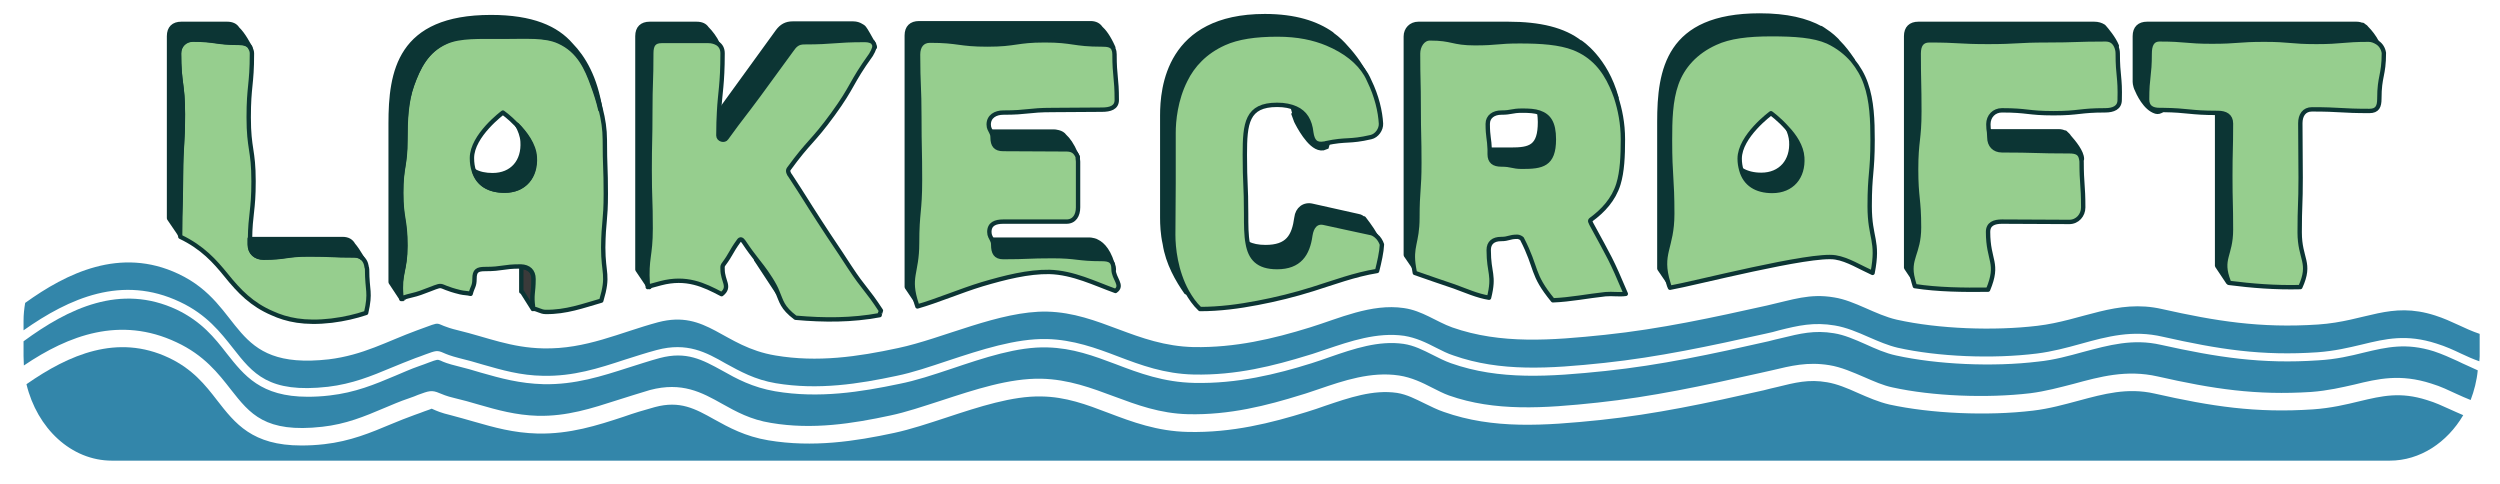 <?xml version="1.0" encoding="utf-8"?>
<!-- Generator: Adobe Illustrator 15.1.0, SVG Export Plug-In  -->
<!DOCTYPE svg PUBLIC "-//W3C//DTD SVG 1.1//EN" "http://www.w3.org/Graphics/SVG/1.1/DTD/svg11.dtd">
<svg version="1.1"
	 xmlns="http://www.w3.org/2000/svg" xmlns:xlink="http://www.w3.org/1999/xlink" xmlns:a="http://ns.adobe.com/AdobeSVGViewerExtensions/3.0/"
	 x="0px" y="0px" width="775px" height="150px" viewBox="-7.3 -4.4 775 150"
	 overflow="visible" enable-background="new -7.3 -4.4 775 150" xml:space="preserve">
<defs>
</defs>
<path fill="#3A3A3A" stroke="#0C3534" stroke-width="1.356" stroke-linecap="round" stroke-linejoin="round" stroke-miterlimit="10" d="
	M326.8,44.5c0-0.1-0.1-0.2-0.1-0.3C326.7,44.4,326.7,44.5,326.8,44.5L326.8,44.5z"/>
<path fill="#3A3A3A" stroke="#0C3534" stroke-width="1.356" stroke-linecap="round" stroke-linejoin="round" stroke-miterlimit="10" d="
	M117.6,88.3l0.2-0.2C117.7,88.1,117.6,88.2,117.6,88.3L117.6,88.3z"/>
<path fill="#3A3A3A" stroke="#0C3534" stroke-width="1.356" stroke-linecap="round" stroke-linejoin="round" stroke-miterlimit="10" d="
	M158.2,82.3c0-2.5-1.5-3.8-3.9-3.9V86c0.1,0,0.1,0,0.2,0l3.4,5.4l0.2-0.2C157.5,86.9,158.2,86.8,158.2,82.3z"/>
<path fill="#3A3A3A" stroke="#0C3534" stroke-width="1.356" stroke-linecap="round" stroke-linejoin="round" stroke-miterlimit="10" d="
	M194,84.6l0.2-0.2C194.1,84.5,194,84.5,194,84.6L194,84.6z"/>
<path fill="#3A3A3A" stroke="#0C3534" stroke-width="1.356" stroke-linecap="round" stroke-linejoin="round" stroke-miterlimit="10" d="
	M227.1,76.1l6.7,10.2c-0.5-1.1-1.1-2.4-2.1-4C229.5,79,228.4,77.7,227.1,76.1z"/>
<path fill="#96CE8E" stroke="#0C3534" stroke-width="1.356" stroke-linecap="round" stroke-linejoin="round" stroke-miterlimit="10" d="
	M106.5,79.1c0-0.3-0.1-0.6-0.2-0.9c0-0.2,0-0.3-0.1-0.5c0,0,0-0.1,0-0.1c-0.2-0.8-0.6-1.4-1.1-1.9c-0.6-0.5-1.4-0.9-2.5-0.9
	c-7.1,0-7.1-0.3-14.1-0.3c-7.1,0-7.1,1-14.1,1c-2.4,0-4.2-1.5-4.2-3.9c0-0.6,0-1.2,0-1.7c0.1-8.2,1.1-8.8,1.1-18.1
	c0-9.9-1.5-9.9-1.5-19.8c0-9.9,1-9.9,1-19.8c0-0.7-0.2-1.1-0.4-1.6l0,0c0,0-0.1-0.1-0.1-0.3c-0.6-1.1-1.8-1.5-3.6-1.5
	c-7.1,0-7.1-1-14.2-1c-2.4,0-4.3,1.8-4.3,4.3c0,9.4,1.2,9.4,1.2,18.8c0,9.4-0.6,9.4-0.6,18.8c0,9.3-0.3,9.4-0.3,18.4
	c0,0.1,0,0.3,0,0.4c0.1,0,0.1,0.5,0.1,0.5c6.9,3.3,10.7,7.6,14.2,11.9c4.1,5.1,8,9.1,14.3,11.8C81.5,94.7,87,96,95.5,95
	c4-0.5,7.4-1.3,10.7-2.4C107.7,86,106.5,85.9,106.5,79.1z"/>
<path fill="#919191" stroke="#0C3534" stroke-width="1.356" stroke-linecap="round" stroke-linejoin="round" stroke-miterlimit="10" d="
	M117.1,88.3c0.1-0.1,0.3-0.1,0.4-0.1l-0.4-0.7C117.1,87.8,117.1,88,117.1,88.3z"/>
<path fill="#96CE8E" stroke="#0C3534" stroke-width="1.356" stroke-linecap="round" stroke-linejoin="round" stroke-miterlimit="10" d="
	M180.5,55.7c0-8.3-0.3-8.3-0.3-16.7c0-3.3-0.5-6.5-1.3-9.6c-0.6-2.6-1.4-5.1-2.3-7.5c-1.9-5.3-4.3-10.8-10.5-13.6
	c-4.3-1.9-10.2-1.5-17.5-1.5c-7.3,0-13.2-0.4-17.5,1.6c-6.2,2.8-8.7,8.2-10.6,13.4c-1.9,5.3-2.1,11.2-2.1,17.1
	c0,8.2-1.3,8.2-1.3,16.4c0,8.2,1.3,8.2,1.3,16.4c0,7.9-1.9,8.4-1.3,15.6l0.4,0.7c0.1,0,0.2-0.1,0.2-0.1c1.7-0.6,3.7-0.9,5.3-1.5
	c9.1-3.3,3.7-2.3,12.4-0.2c1.3,0.3,2,0.2,3.2,0.5c0.6-2.3,1.2-2.3,1.2-4.7c0-2.5,0.9-3,3.3-3c5.5,0,5.5-0.8,10.9-0.8
	c0.1,0,0.1,0,0.2,0c2.4,0.1,3.9,1.4,3.9,3.9c0,4.5-0.7,4.6-0.1,9c0,0.1,0,0.1,0,0.2c1.3,0.1,2.4,1,3.8,1c6.4,0.1,11.7-1.9,17.3-3.5
	c2.4-8,0.6-8.2,0.6-16.5C179.8,64.1,180.5,64.1,180.5,55.7z M149.1,54.7c-4.7,0-8.2-1.9-9.5-6.1c-0.4-1.2-0.6-2.5-0.6-4
	c0-7,9.6-14.1,9.6-14.1s2,1.4,4.2,3.7c2.5,2.6,5.2,6.2,5.5,10C158.8,50.4,155.2,54.7,149.1,54.7z"/>
<path fill="#0C3534" stroke="#0C3534" stroke-width="1.356" stroke-linecap="round" stroke-linejoin="round" stroke-miterlimit="10" d="
	M538.7,49.8c-2.4,0-4.4-0.5-6.1-1.5c1.2,4.4,4.7,6.5,9.6,6.5c6.1,0,9.7-4.4,9.3-10.4c-0.2-3.4-2.5-6.7-4.7-9.2
	c0.7,1.4,1.1,2.8,1.2,4.2C548.4,45.5,544.7,49.8,538.7,49.8z"/>
<path fill="#0C3534" stroke="#0C3534" stroke-width="1.356" stroke-linecap="round" stroke-linejoin="round" stroke-miterlimit="10" d="
	M511.1,61.8c0-11.4-0.7-11.4-0.7-22.8c0-6,0.1-12.3,2-17.6c1.9-5.3,5.9-9.8,12.1-12.6c4.3-1.9,10-2.7,17.3-2.7
	c7.3,0,13.2,0.4,17.5,2.3c3.2,1.4,5.7,3.4,7.7,5.8c-1.4-2.1-2.8-3.9-4.2-5.3c-0.2-0.2-0.4-0.4-0.6-0.7c-0.1-0.1-0.2-0.2-0.3-0.3
	c-0.7-0.7-1.4-1.3-2.2-1.9c-1.5-1.1-2.5-1.7-2.5-1.7l0,0.1c-4.5-2.5-10.6-4-19-4c-28.5,0-31.1,17-31.1,33v45.5l2.8,4.1
	C507,73.9,511.1,72.7,511.1,61.8z"/>
<path fill="#0C3534" stroke="#0C3534" stroke-width="1.356" stroke-linecap="round" stroke-linejoin="round" stroke-miterlimit="10" d="
	M587.8,66c0-9-0.9-9-0.9-18c0-9,1-9,1-18c0-9-0.2-9-0.2-17.9c0-2.5,0.9-4.1,3.3-4.1c9.1,0,9.1,0.5,18.2,0.5c9.1,0,9.1-0.5,18.2-0.5
	c9.1,0,9.1-0.3,18.2-0.3c1.7,0,2.7,0.9,3.3,2.1c-0.9-2.3-3.2-5-3.9-5.8c-0.1-0.1-0.1-0.1-0.2-0.2l0,0l0,0C644,3.3,643.1,3,641.9,3
	h-54.5c-2.4,0-3.8,1.3-3.8,3.8v71.8l2.4,3.6C584.3,75.7,587.8,74.2,587.8,66z"/>
<path fill="#0C3534" stroke="#0C3534" stroke-width="1.356" stroke-linecap="round" stroke-linejoin="round" stroke-miterlimit="10" d="
	M613.5,42.1c10.5,0,10.5,0.3,20.9,0.3c2.2,0,3.4,0.6,3.7,2.5l0,0c0-2.2-2.5-5.2-4-6.9c-0.2-0.4-0.6-0.7-0.9-1
	c-0.2-0.2-0.3-0.3-0.3-0.3v0.1c-0.6-0.3-1.2-0.5-2-0.5h-20.9c-0.1,0-0.3,0-0.4-0.1c0.1,0.4,0.1,0.9,0.1,1.7
	C609.7,40.4,611.1,42.1,613.5,42.1z"/>
<path fill="#0C3534" stroke="#0C3534" stroke-width="1.356" stroke-linecap="round" stroke-linejoin="round" stroke-miterlimit="10" d="
	M684.1,66.9c0-8.2-0.2-8.2-0.2-16.5c0-8.2,0.2-8.2,0.2-16.4c0-2.5-1.7-3.3-4.1-3.3v47.3l3.4,5.1C680.6,75.8,684.1,75,684.1,66.9z"/>
<path fill="#0C3534" stroke="#0C3534" stroke-width="1.356" stroke-linecap="round" stroke-linejoin="round" stroke-miterlimit="10" d="
	M658.2,26.4c0-7.1,0.8-7.1,0.8-14.2c0-2.5,0.7-4.4,3.1-4.4c8.1,0,8.1,0.7,16.2,0.7c8.1,0,8.1-0.6,16.2-0.6c8.1,0,8.1,0.7,16.2,0.7
	c8.1,0,8.1-0.7,16.2-0.7c1,0,1.9,0.4,2.7,0.9c-0.9-1.8-2.2-3.4-3.2-4.4c-0.2-0.3-0.5-0.6-0.9-0.8c-0.2-0.2-0.4-0.3-0.4-0.3l0,0.1
	c-0.5-0.2-1.1-0.4-1.9-0.4h-64.9c-2.4,0-3.8,1.3-3.8,3.8V21c0,0.5,0.1,0.8,0.2,1.2l0,0c0,0,0,0.1,0,0.1c0.1,0.2,0.1,0.4,0.2,0.6
	c0.7,1.7,2.8,6.3,6.1,7.3c0.7,0.2,1.3,0,1.9-0.4c-0.3,0-0.6,0-1,0C659.7,29.7,658.2,28.8,658.2,26.4z"/>
<path fill="#0C3534" stroke="#0C3534" stroke-width="1.356" stroke-linecap="round" stroke-linejoin="round" stroke-miterlimit="10" d="
	M432.2,63.2c0-8.5,0.6-8.5,0.6-17s-0.2-8.5-0.2-17c0-8.5-0.2-8.5-0.2-16.9c0-2.3,1.4-4.7,3.7-4.7c6.9,0,6.9,1.5,13.9,1.5
	s6.9-0.6,13.9-0.6c6.7,0,12.4,0.3,16.8,2.1c5.7,2.2,9.3,6.5,11.7,11.8c0.5,1.1,1,2.3,1.4,3.5c-3.3-12.2-11.2-17.2-11.2-17.2l0,0.1
	C477.5,4.8,470.1,3,460.2,3h-27.8c-2.3,0-3.9,1.7-3.9,3.9v67.8l2.6,3.8C430,72,432.2,71,432.2,63.2z"/>
<path fill="#0C3534" stroke="#0C3534" stroke-width="1.356" stroke-linecap="round" stroke-linejoin="round" stroke-miterlimit="10" d="
	M461,42h-6.5c0,0.4,0,0.9,0,1.5c0,2.3,1.3,3.2,3.6,3.2c3.2,0,3.2,0.7,6.5,0.7c6.1,0,9.8-0.7,9.8-8.5c0-5.2-1.6-7.3-4.5-8.2
	c0.1,0.8,0.2,1.7,0.2,2.7C470.1,41.2,467.1,42,461,42z"/>
<path fill="#0C3534" stroke="#0C3534" stroke-width="2.712" stroke-miterlimit="10" d="M399.1,36.7c-0.4-3.7-1.9-6.2-4.8-7.5
	c0.2,0.7,0.3,1.4,0.4,2.2c0,0.2,0.1,0.5,0.2,0.7l-0.1,0c0,0,0.1,0.3,0.3,0.7c0.1,0.2,0.2,0.4,0.3,0.6c1.4,2.7,5,8.7,8,7.3l0.2-0.7
	c-0.1,0-0.2,0-0.4,0.1C400.6,40.6,399.5,39.3,399.1,36.7z"/>
<path fill="#0C3534" stroke="#0C3534" stroke-width="1.356" stroke-linecap="round" stroke-linejoin="round" stroke-miterlimit="10" d="
	M356.2,52.7c0-7.9,0-7.9,0-15.8c0-3.7,0.7-10.3,3.7-16.4c2.2-4.5,6-8.7,12-11.4c4.2-1.9,9.6-2.7,16.5-2.7c6.4,0,11.3,1.2,15.4,2.8
	c5.8,2.4,9.7,5.6,12.1,9.6c0.4,0.7,0.7,1.3,1,2c-1.7-4.2-4.4-7.8-6.8-10.4c-1.2-1.4-2.6-2.8-4.3-4c-0.2-0.2-0.3-0.3-0.3-0.3l0,0
	c-4.7-3.3-11.3-5.5-20.7-5.5c-30,0-31.8,22.4-31.8,30.8v31.7c0,2,0.1,5,0.8,8.1c0.9,6,4,11.3,6.6,15c-3.7-6.5-4.3-13.7-4.3-17.7
	C356.1,60.7,356.2,60.7,356.2,52.7z"/>
<path fill="#0C3534" stroke="#0C3534" stroke-width="1.356" stroke-linecap="round" stroke-linejoin="round" stroke-miterlimit="10" d="
	M388.5,78.4c7,0,9.6-4,10.3-9.8c0.4-2.7,1.7-4.5,4.3-3.9c7.2,1.6,7.2,1.5,14.3,3.1c0.7,0.1,1.3,0.5,1.8,0.9
	c-1.4-2.5-3.7-5.4-3.7-5.4l0,0.2c-0.5-0.4-1-0.8-1.7-0.9l-14.3-3.2c-2.5-0.6-4.6,1-4.9,3.7c-0.8,5.8-2.7,9.1-9.6,9.1
	c-2.3,0-4.1-0.4-5.5-1.1C380.2,75.6,382.5,78.4,388.5,78.4z"/>
<path fill="#0C3534" stroke="#0C3534" stroke-width="1.356" stroke-linecap="round" stroke-linejoin="round" stroke-miterlimit="10" d="
	M303.6,75.3c7.7,0,7.7-0.3,15.3-0.3c7.7,0,7.7,0.9,15.3,0.9c2.5,0,3.6,0.7,3.6,3.2l0,0h0.2c-1.2-5.5-3.5-7.8-5.2-8.6
	c-0.3-0.2-0.6-0.3-1-0.4c-0.7-0.2-1.2-0.2-1.2-0.2h-30.6c0.2,0.4,0.4,0.9,0.4,1.6C300.5,73.9,301.2,75.3,303.6,75.3z"/>
<path fill="#0C3534" stroke="#0C3534" stroke-width="1.356" stroke-linecap="round" stroke-linejoin="round" stroke-miterlimit="10" d="
	M303.6,41.7c9.8,0,9.8,0.1,19.6,0.1c1.5,0,2.4,0.5,3,1.4c-1.2-2.8-2.4-4.4-3.5-5.4c-0.4-0.6-1.1-1-1.9-1.2c-0.7-0.2-1.2-0.2-1.2-0.2
	H300c0,0-0.1,0-0.1,0c0.2,0.4,0.4,0.9,0.4,1.6C300.3,40.4,301.2,41.7,303.6,41.7z"/>
<path fill="#0C3534" stroke="#0C3534" stroke-width="1.356" stroke-linecap="round" stroke-linejoin="round" stroke-miterlimit="10" d="
	M277,70.7c0-9.8,0.9-9.8,0.9-19.5c0-9.7-0.2-9.7-0.2-19.5c0-9.8-0.4-9.8-0.4-19.5c0-2.5,1.3-4.3,3.7-4.3c8.9,0,8.9,1.2,17.8,1.2
	c8.9,0,8.9-1.3,17.8-1.3c8.9,0,8.9,1.3,17.7,1.3c1.7,0,2.9,0.3,3.5,1.2c-1.5-3.4-2.9-5.1-3.9-6c-0.6-0.9-1.6-1.5-3.1-1.5h-53.2
	c-2.4,0-3.8,1.3-3.8,3.8v78l3.3,4.9C274,81,277,80.2,277,70.7z"/>
<path fill="#0C3534" stroke="#0C3534" stroke-width="1.356" stroke-linecap="round" stroke-linejoin="round" stroke-miterlimit="10" d="
	M118.3,71.9c0-8.2-1.3-8.2-1.3-16.4c0-8.2,1.3-8.2,1.3-16.4c0-6,0.2-11.8,2.1-17.1c1.9-5.3,4.4-10.7,10.6-13.4
	c4.3-1.9,10.2-1.6,17.5-1.6c7.3,0,13.2-0.5,17.5,1.5c6.2,2.8,8.6,8.3,10.5,13.6c0.9,2.4,1.7,4.9,2.3,7.5c-1.5-10-5.3-16.2-9.1-20.1
	c-4.5-5.2-12-8.6-24.8-8.6c-28.5,0-31.1,17-31.1,33v49.2l3.1,4.7C116.4,80.2,118.3,79.8,118.3,71.9z"/>
<path fill="#0C3534" stroke="#0C3534" stroke-width="1.356" stroke-linecap="round" stroke-linejoin="round" stroke-miterlimit="10" d="
	M154.7,39.5c0.4,6.1-3.2,10.4-9.3,10.4c-2.2,0-4.2-0.4-5.7-1.3c1.3,4.2,4.7,6.1,9.5,6.1c6.1,0,9.7-4.4,9.3-10.4
	c-0.2-3.8-3-7.5-5.5-10C153.9,35.9,154.6,37.7,154.7,39.5z"/>
<path fill="#0C3534" stroke="#0C3534" stroke-width="1.356" stroke-linecap="round" stroke-linejoin="round" stroke-miterlimit="10" d="
	M74.3,75.4c7.1,0,7.1-1,14.1-1c7.1,0,7.1,0.3,14.1,0.3c1.1,0,1.9,0.4,2.5,0.9c-1.2-2-2.1-3.3-2.8-4.1c-0.6-1.1-1.6-1.8-3.3-1.8H70.7
	c-0.2,0-0.4-0.1-0.6-0.1c0,0.5,0,1.1,0,1.7C70.1,73.9,71.9,75.4,74.3,75.4z"/>
<path fill="#0C3534" stroke="#0C3534" stroke-width="1.356" stroke-linecap="round" stroke-linejoin="round" stroke-miterlimit="10" d="
	M49.4,31c0-9.4-1.2-9.4-1.2-18.8c0-2.5,1.9-4.3,4.3-4.3c7.1,0,7.1,1,14.2,1c1.7,0,3,0.4,3.6,1.5c-0.5-0.9-2.1-4.1-4-5.9
	C65.7,3.5,64.6,3,63.1,3h-2.6c-0.4,0-0.6,0-0.6,0l0,0h-11c-2.4,0-3.8,1.3-3.8,3.8v56.5l3.4,5c0-9,0.3-9.1,0.3-18.4
	C48.9,40.4,49.4,40.4,49.4,31z"/>
<path fill="#0C3534" stroke="#0C3534" stroke-width="1.356" stroke-linecap="round" stroke-linejoin="round" stroke-miterlimit="10" d="
	M217.9,38.4c4.9-6.9,5.2-6.7,10.1-13.5c5-6.8,5-6.8,10-13.7c1.1-1.6,2-2.5,4-2.5c9.4,0,9.4-0.7,18.8-0.7c1.2,0,1.9,0.3,2.4,0.7
	c-0.9-1.6-2.1-3.8-2.6-4.4c-0.2-0.3-0.7-0.6-1.1-0.8c-0.5-0.3-1.3-0.6-2.3-0.6h-18.8c-2,0-3.4,0.8-4.6,2.4l-18.2,25.1
	c-0.1,1.9-0.2,4.2-0.2,7.2C215.5,38.9,217.3,39.4,217.9,38.4z"/>
<path fill="#0C3534" stroke="#0C3534" stroke-width="1.356" stroke-linecap="round" stroke-linejoin="round" stroke-miterlimit="10" d="
	M194.4,66.5c0-9.1-0.3-9.1-0.3-18.1c0-9.1,0.2-9.1,0.2-18.1c0-9,0.3-9,0.3-18.1c0-2.5,0.8-3.8,3.2-3.8c7.2,0,7.2,0,14.5,0
	c1.2,0,2.2,0.3,2.9,0.8c-0.8-1.8-2.2-3.6-3.4-4.8c-0.6-0.9-1.6-1.4-3.2-1.4h-0.6l-0.3,0l0,0h-13.6c-2.4,0-3.8,1.3-3.8,3.8v72.4
	l3.1,4.6C193,75.6,194.4,75.3,194.4,66.5z"/>
<path fill="#0C3534" stroke="#0C3534" stroke-width="1.356" stroke-linecap="round" stroke-linejoin="round" stroke-miterlimit="10" d="
	M263.5,10.5l0.4-0.3c-0.1-0.2-0.2-0.4-0.4-0.8C263.6,9.7,263.6,10.1,263.5,10.5z"/>
<path fill="#0C3534" stroke="#0C3534" stroke-width="1.356" stroke-linecap="round" stroke-linejoin="round" stroke-miterlimit="10" d="
	M263.2,8.7c0.1,0.2,0.2,0.5,0.4,0.7C263.5,9.1,263.4,8.9,263.2,8.7z"/>
<path fill="#919191" stroke="#0C3534" stroke-width="1.356" stroke-linecap="round" stroke-linejoin="round" stroke-miterlimit="10" d="
	M193.5,84.6c0.1,0,0.3-0.1,0.4-0.1l-0.5-0.7C193.5,84.1,193.5,84.3,193.5,84.6z"/>
<path fill="#96CE8E" stroke="#0C3534" stroke-width="1.356" stroke-linecap="round" stroke-linejoin="round" stroke-miterlimit="10" d="
	M256.1,78.4c-4.6-7.1-4.7-7-9.3-14.1c-4.6-7.1-4.5-7.2-9.1-14.2c-0.5-0.6-0.9-1.5-0.5-2.1c6.4-8.8,7.3-8.2,13.7-17
	c6.4-8.8,5.4-9.5,11.8-18.4c0.5-0.8,0.8-1.5,1-2.1c0.1-0.4,0.1-0.8,0-1.1c-0.1-0.2-0.2-0.4-0.4-0.7C262.8,8.3,262,8,260.8,8
	c-9.4,0-9.4,0.7-18.8,0.7c-2,0-2.9,0.9-4,2.5c-5,6.9-5,6.8-10,13.7c-5,6.8-5.2,6.7-10.1,13.5c-0.6,1-2.5,0.5-2.5-0.8
	c0-3,0.1-5.3,0.2-7.2c0.3-6.2,1.1-8.5,1.1-18.3c0-1.4-0.6-2.4-1.5-3c-0.8-0.5-1.8-0.8-2.9-0.8c-7.2,0-7.2,0-14.5,0
	c-2.4,0-3.2,1.3-3.2,3.8c0,9-0.3,9-0.3,18.1c0,9.1-0.2,9.1-0.2,18.1c0,9.1,0.3,9.1,0.3,18.1c0,8.8-1.4,9.1-0.9,17.3l0.5,0.7
	c0.1,0,0.2,0,0.2-0.1c1.1-0.3,2.3-0.6,3.3-0.9c8-2.1,13.4,0.5,18.9,3.4c2.9-2.3,0.3-4,0.3-7.7c0-0.6-0.1-0.9,0.2-1.4
	c2.6-3.5,2.2-3.8,4.8-7.4c0.5-0.8,1-0.5,1.5,0.2c1.8,2.7,2.9,4.1,3.9,5.4c1.2,1.6,2.4,2.9,4.5,6.2c1,1.6,1.7,2.9,2.1,4
	c1.3,3,1.4,4.8,5.6,8c8.9,0.8,17.5,0.8,26.1-0.8c-0.1-0.1,0.4-1.3,0.4-1.4C261.3,85,260.7,85.4,256.1,78.4z"/>
<path fill="#919191" stroke="#0C3534" stroke-width="1.356" stroke-linecap="round" stroke-linejoin="round" stroke-miterlimit="10" d="
	M326.2,43.2c0.1,0.3,0.3,0.7,0.5,1C326.6,43.8,326.4,43.5,326.2,43.2z"/>
<path fill="#96CE8E" stroke="#0C3534" stroke-width="1.356" stroke-linecap="round" stroke-linejoin="round" stroke-miterlimit="10" d="
	M337.9,79.1c0-2.5-1-3.2-3.6-3.2c-7.7,0-7.7-0.9-15.3-0.9c-7.7,0-7.7,0.3-15.3,0.3c-2.4,0-3.1-1.4-3.1-3.8c0-0.8-0.2-1.2-0.4-1.6
	c-0.3-0.7-0.8-1.2-0.8-2.4c0-2.5,1.9-3.2,4.3-3.2c9.8,0,9.8,0,19.6,0c2.5,0,3.6-2,3.6-4.4c0-7.1,0-7.1,0-14.2c0-0.4-0.1-0.7-0.1-1
	c0-0.1,0-0.3,0-0.4c-0.1-0.4-0.3-0.7-0.5-1c-0.6-0.9-1.5-1.4-3-1.4c-9.8,0-9.8-0.1-19.6-0.1c-2.4,0-3.3-1.2-3.3-3.6
	c0-0.8-0.2-1.2-0.4-1.6c-0.3-0.7-0.8-1.2-0.8-2.4c0-2.5,2.1-3.7,4.5-3.7c7.7,0,7.7-0.8,15.3-0.8c7.7,0,7.7-0.1,15.3-0.1
	c2.5,0,4.6-0.6,4.6-3c0-7.1-0.7-7.1-0.7-14.2c0-0.6-0.1-1.1-0.3-1.5l0,0c0-0.1-0.1-0.2-0.1-0.3c-0.6-1-1.7-1.2-3.5-1.2
	c-8.9,0-8.9-1.3-17.7-1.3c-8.9,0-8.9,1.3-17.8,1.3c-8.9,0-8.9-1.2-17.8-1.2c-2.4,0-3.7,1.7-3.7,4.3c0,9.7,0.4,9.7,0.4,19.5
	c0,9.7,0.2,9.7,0.2,19.5c0,9.8-0.9,9.8-0.9,19.5c0,9.5-3,10.4-0.1,19c0.1,0.2,0.1,0.4,0.2,0.6c6.3-1.8,13.2-4.8,20.1-6.9
	c7.1-2.1,14.3-3.9,20.8-3.8c7.4,0.2,14.1,3.6,20.5,5.9C341,84.1,337.9,82,337.9,79.1z"/>
<path fill="#96CE8E" stroke="#0C3534" stroke-width="1.356" stroke-linecap="round" stroke-linejoin="round" stroke-miterlimit="10" d="
	M419.3,68.7c-0.5-0.4-1.1-0.8-1.8-0.9c-7.2-1.6-7.2-1.5-14.3-3.1c-2.5-0.6-3.9,1.2-4.3,3.9c-0.8,5.8-3.4,9.8-10.3,9.8
	c-6,0-8.3-2.8-9.1-7.3c-0.5-2.6-0.5-5.7-0.5-9.2c0-9.1-0.4-9.1-0.4-18.3c0-9.8,0.6-15.5,10-15.5c2.4,0,4.2,0.4,5.8,1.1
	c2.9,1.3,4.4,3.8,4.8,7.5c0.4,2.7,1.4,3.9,4.1,3.4c0.1,0,0.2,0,0.4-0.1c6.6-1.4,7.1-0.3,14-1.9c1.8-0.4,3.2-2.4,3.1-4.2
	c-0.2-3.7-1.3-8.5-3.6-13.2c-0.3-0.7-0.6-1.3-1-2c-2.4-4-6.4-7.2-12.1-9.6c-4.1-1.7-9-2.8-15.4-2.8c-6.8,0-12.3,0.8-16.5,2.7
	c-6,2.7-9.8,6.9-12,11.4c-3.1,6.1-3.7,12.7-3.7,16.4c0,7.9,0,7.9,0,15.8c0,7.9-0.1,7.9-0.1,15.8c0,3.9,0.7,11.2,4.3,17.7
	c1.1,1.9,2.3,3.7,4,5.3c6.1,0,12.1-0.8,17.8-1.9c5.8-1.1,11.5-2.5,17.2-4.3c6.1-1.9,13-4.5,19.9-5.6c0.7-2.8,1.4-5.9,1.5-8.2
	C420.8,70.5,420.2,69.4,419.3,68.7z"/>
<path fill="#96CE8E" stroke="#0C3534" stroke-width="1.356" stroke-linecap="round" stroke-linejoin="round" stroke-miterlimit="10" d="
	M486,65c-0.2-0.6-0.6-0.9-0.1-1.3c3.7-2.7,7-6.2,8.5-11c1.2-3.9,1.4-8.7,1.4-13.9c0-5-0.9-9.3-2.1-13c-0.4-1.2-0.9-2.4-1.4-3.5
	c-2.4-5.3-5.9-9.5-11.7-11.8c-4.4-1.7-10.1-2.1-16.8-2.1c-6.9,0-6.9,0.6-13.9,0.6s-6.9-1.5-13.9-1.5c-2.3,0-3.7,2.4-3.7,4.7
	c0,8.5,0.2,8.5,0.2,16.9c0,8.5,0.2,8.5,0.2,17s-0.6,8.5-0.6,17c0,7.8-2.2,8.8-1.1,15.4c0.1,0.6,0.2,1.1,0.3,1.7
	c3.9,1.4,8.4,2.9,12.2,4.2c3.6,1.3,7.1,2.9,10.8,3.5c1.8-7.2-0.1-7.4-0.1-14.8c0-2.3,1.5-3.4,3.8-3.4c2.5,0,2.5-0.7,5.1-0.7
	c0.4,0,1.1,0.3,1.4,0.6c4.9,9.5,2.8,10.8,9.6,19.1c5.4-0.2,10.7-1.3,16.3-1.9c2.2-0.2,4.2,0.2,6.3-0.1C492,75.6,491.8,75.7,486,65z
	 M474.4,38.8c0,7.9-3.7,8.5-9.8,8.5c-3.2,0-3.2-0.7-6.5-0.7c-2.3,0-3.6-0.9-3.6-3.2c0-0.6,0-1,0-1.5c-0.1-3.3-0.6-3.8-0.6-7.9
	c0-2.3,1.9-3.5,4.2-3.5c3.2,0,3.2-0.6,6.5-0.6c2.1,0,3.9,0.1,5.3,0.6C472.8,31.5,474.4,33.6,474.4,38.8z"/>
<path fill="#96CE8E" stroke="#0C3534" stroke-width="1.356" stroke-linecap="round" stroke-linejoin="round" stroke-miterlimit="10" d="
	M572.3,59.5c0-10.2,0.9-10.2,0.9-20.5c0-6-0.2-12.2-2.1-17.5c-0.9-2.6-2.3-5-4.1-7.2c-2-2.3-4.5-4.3-7.7-5.8
	c-4.3-1.9-10.2-2.3-17.5-2.3c-7.3,0-13,0.7-17.3,2.7c-6.2,2.8-10.2,7.3-12.1,12.6c-1.9,5.3-2,11.6-2,17.6c0,11.4,0.7,11.4,0.7,22.8
	c0,10.8-4.1,12.1-1.2,21.5c0.1,0.5,0.3,0.9,0.5,1.4c7.5-1.3,43.7-10.7,51.3-9.4c3.8,0.6,7.7,3.1,11.5,4.8
	C575.2,70,572.3,69.7,572.3,59.5z M551.4,44.4c0.4,6.1-3.2,10.4-9.3,10.4c-4.9,0-8.4-2.1-9.6-6.5c-0.3-1.1-0.5-2.2-0.5-3.5
	c0-7,9.7-14.1,9.7-14.1s2.5,1.8,4.9,4.5C549,37.7,551.2,41,551.4,44.4z"/>
<path fill="#96CE8E" stroke="#0C3534" stroke-width="1.356" stroke-linecap="round" stroke-linejoin="round" stroke-miterlimit="10" d="
	M649.2,12.2c0-0.9-0.2-1.6-0.5-2.3c-0.6-1.3-1.6-2.1-3.3-2.1c-9.1,0-9.1,0.3-18.2,0.3c-9.1,0-9.1,0.5-18.2,0.5
	c-9.1,0-9.1-0.5-18.2-0.5c-2.4,0-3.3,1.6-3.3,4.1c0,9,0.2,9,0.2,17.9c0,9-1,9-1,18c0,9,0.9,9,0.9,18c0,8.2-3.6,9.6-1.9,16.1
	c0.2,0.6,0.3,1.3,0.6,2.1c7.1,1.1,15,1.2,22.7,1.1c3.5-8.4,0-8.8,0-17.9c0-2.5,1.9-3.2,4.3-3.2c10.5,0,10.5,0.1,20.9,0.1
	c2.5,0,4.3-2.1,4.3-4.5c0-7.1-0.5-7.1-0.5-14.2c0-0.3-0.1-0.5-0.1-0.7c-0.3-1.9-1.4-2.5-3.7-2.5c-10.5,0-10.5-0.3-20.9-0.3
	c-2.4,0-3.9-1.6-3.9-4c0-0.8-0.1-1.3-0.1-1.7c-0.1-0.6-0.2-1.2-0.2-2.4c0-2.5,1.8-4.3,4.2-4.3c8,0,8,0.9,16,0.9c8,0,8-0.9,16-0.9
	c2.5,0,4.5-0.8,4.5-3.2C650,19.3,649.2,19.3,649.2,12.2z"/>
<path fill="#96CE8E" stroke="#0C3534" stroke-width="1.356" stroke-linecap="round" stroke-linejoin="round" stroke-miterlimit="10" d="
	M729.7,8.8c-0.8-0.5-1.7-0.9-2.7-0.9c-8.1,0-8.1,0.7-16.2,0.7c-8.1,0-8.1-0.7-16.2-0.7c-8.1,0-8.1,0.6-16.2,0.6
	c-8.1,0-8.1-0.7-16.2-0.7c-2.4,0-3.1,1.9-3.1,4.4c0,7.1-0.8,7.1-0.8,14.2c0,2.4,1.5,3.3,3.9,3.3c0.4,0,0.6,0,1,0
	c7.9,0.1,8.3,0.9,16.8,0.9c0.1,0,0.1,0,0.2,0c2.4,0,4.1,0.9,4.1,3.3c0,8.2-0.2,8.2-0.2,16.4c0,8.2,0.2,8.2,0.2,16.5
	c0,8.1-3.5,8.9-0.7,16.1c0.1,0.1,0.1,0.2,0.1,0.4c7,0.9,14.4,1.5,22.1,1.3c3.5-7.7-0.2-8.5-0.2-17c0-8.4,0.3-8.4,0.3-16.9
	c0-8.4-0.1-8.4-0.1-16.9c0-2.5,1.2-4.3,3.6-4.3c8.9,0,8.9,0.5,17.8,0.5c2.5,0,3.1-1.4,3.1-3.8c0-7.1,1.4-7.1,1.4-14.2
	C731.5,10.7,730.8,9.5,729.7,8.8z"/>
<path fill="#3386AA" d="M48.5,89.2c8.3,3.9,12.6,9.5,16.4,14.3c6.2,7.9,11,14.1,29.5,12c7.5-0.9,13.4-3.3,19.6-5.9
	c2.4-1,4.9-2,7.5-3c1.2-0.4,2.2-0.8,3-1.1c3.3-1.2,3.7-1.4,5.7-0.5c0.9,0.4,2.1,0.9,4.8,1.6c2.5,0.6,5,1.3,7.3,2
	c6,1.7,11.7,3.4,18.8,3.5c9.3,0.2,17.1-2.3,25.3-5c3.2-1,6.5-2.1,9.9-3c9.4-2.5,15.3,0.7,21.4,4.2c4.4,2.4,9,5,15.5,6.1
	c13.2,2.2,25.8,0.2,37.5-2.3c4.9-1,10.2-2.8,15.9-4.7c10.3-3.4,21-6.9,30.6-6.7c8.2,0.2,15.3,2.8,22.1,5.4
	c7.1,2.7,14.4,5.4,23.4,5.6c13.2,0.3,24.9-2.7,35.6-6c1.8-0.5,3.6-1.2,5.5-1.8c7.4-2.5,15.8-5.4,24.2-4.2c3.7,0.6,6.8,2.1,9.9,3.7
	c1.8,0.9,3.5,1.8,5.4,2.4c14.5,5.1,29.7,4.1,46.7,2.3c16.8-1.8,32.7-5.2,50.2-9.1c1.4-0.3,2.7-0.6,4-1c6-1.5,10.8-2.6,17.3-1.5
	c3.6,0.6,7.1,2.1,10.5,3.6c3,1.3,6,2.6,9,3.3c12.5,2.8,29.4,3.5,43.1,1.8c4.8-0.6,9.3-1.8,13.6-3c8.3-2.3,16.1-4.4,25.5-2.2
	c17.3,3.9,30.7,6,48,4.8c5.3-0.4,9.5-1.4,13.7-2.4c7.4-1.8,13.8-3.3,23.1-0.3c2.9,0.9,5.3,2,7.6,3.1c1.9,0.9,3.7,1.7,5.7,2.4
	c0-0.5,0.1-1,0.1-1.5v-7c-4.8-1.6-8.5-4-13.8-5.7c-14-4.5-21.4,1.8-36.3,2.8c-18,1.2-31.9-1.1-48.4-4.8c-14-3.2-24.8,3.6-38.6,5.2
	c-13.4,1.6-30.6,1-43.6-1.9c-6.6-1.5-13-5.9-19.4-6.9c-7.6-1.3-12.8,0.7-20.8,2.5c-16.6,3.7-33.1,7.3-50.3,9.1
	c-16.4,1.7-32.2,3-47.3-2.3c-5-1.8-9.3-5.2-15-6c-10.1-1.5-20.3,3.3-29.1,6c-11.6,3.6-23.2,6.3-36,6.1c-17.9-0.4-29.1-10.6-45.5-11
	c-14.7-0.3-32.4,8.4-46.2,11.3c-12.5,2.7-25,4.5-38,2.3c-16.3-2.7-21.2-14.3-36.4-10.3c-11.9,3.2-22.3,8.4-35.6,8.1
	c-10-0.2-17.3-3.4-26.4-5.6c-8.8-2.1-3.5-3.3-12.7,0c-9.3,3.4-16.7,7.7-27.4,9C63.5,110.5,68.8,90.3,48,80.5
	c-18-8.5-34.7-0.2-47.5,9C0.2,91.3,0,93.1,0,95v3C14.2,88,30.6,80.7,48.5,89.2z"/>
<path fill="#3386AA" d="M745,119.6c-8.2-2.6-13.8-1.3-20.9,0.4c-4.1,1-8.7,2.1-14.3,2.5c-17.8,1.2-31.5-0.9-49.2-4.9
	c-8.4-1.9-15.7,0.1-23.5,2.2c-4.5,1.2-9.1,2.5-14.2,3.1c-14.2,1.7-31.6,0.9-44.5-1.9c-3.4-0.8-6.6-2.2-9.8-3.6
	c-3.3-1.5-6.5-2.8-9.5-3.3c-5.7-1-9.9,0.1-15.6,1.5c-1.3,0.3-2.6,0.6-4.1,1c-17.6,4-33.6,7.4-50.6,9.2c-17.5,1.8-33.2,2.9-48.5-2.5
	c-2.1-0.7-4-1.7-5.9-2.6c-2.9-1.4-5.5-2.8-8.6-3.3c-7.4-1.1-14.9,1.5-22.3,4c-1.9,0.7-3.8,1.3-5.7,1.9c-11,3.4-23.1,6.5-36.8,6.2
	c-9.6-0.2-17.3-3.1-24.7-5.9c-6.8-2.6-13.2-5-20.8-5.1c-8.9-0.2-19.3,3.2-29.3,6.5c-5.8,1.9-11.2,3.7-16.3,4.8
	c-12.1,2.6-25.2,4.6-39,2.3c-7.2-1.2-12.3-4-16.8-6.5c-5.9-3.3-10.6-5.9-18.4-3.8c-3.3,0.9-6.6,1.9-9.7,3
	c-8.2,2.7-16.6,5.4-26.6,5.2c-7.6-0.2-13.5-1.9-19.8-3.7c-2.3-0.7-4.7-1.3-7.2-2c-3-0.7-4.5-1.4-5.4-1.8c-0.2-0.1-0.4-0.2-0.6-0.2
	c0,0.1-1,0.4-2.1,0.8c-0.8,0.3-1.8,0.7-3,1.1c-2.5,0.9-5,1.9-7.4,2.9c-6.2,2.6-12.6,5.3-20.7,6.2c-2.6,0.3-4.9,0.4-7.1,0.4
	c-15.2,0-20.5-6.8-26.1-14c-3.7-4.8-7.6-9.7-15-13.2c-15.9-7.5-30.9-1-44.1,8.2c3.3,13.7,13.9,23.7,26.5,23.7h706.1
	c9.4,0,17.8-5.6,22.8-14.1c-1.5-0.6-2.9-1.3-4.3-1.9C750,121.5,747.7,120.4,745,119.6z"/>
<path fill="#3386AA" d="M754.5,107.5c-2.2-1-4.6-2.1-7.3-3c-8.6-2.7-14.6-1.3-21.7,0.4c-4,1-8.6,2.1-14.1,2.4
	c-17.6,1.2-31.2-0.9-48.8-4.8c-8.7-2-16.2,0.1-24.1,2.2c-4.4,1.2-9,2.5-14,3c-14,1.7-31.3,0.9-44-1.9c-3.3-0.7-6.4-2.1-9.5-3.5
	c-3.4-1.5-6.6-2.9-9.8-3.4c-6-1-10.5,0.1-16.2,1.5c-1.3,0.3-2.6,0.6-4.1,1c-17.6,4-33.5,7.4-50.5,9.2c-17.3,1.8-32.9,2.9-47.9-2.4
	c-2-0.7-3.9-1.7-5.7-2.6c-3-1.5-5.7-2.9-9-3.4c-7.7-1.1-15.4,1.5-22.9,4.1c-1.9,0.7-3.8,1.3-5.6,1.9c-10.9,3.4-23,6.4-36.4,6.1
	c-9.4-0.2-17-3-24.3-5.8c-6.9-2.6-13.4-5-21.2-5.2c-9.2-0.3-19.6,3.2-29.7,6.6c-5.7,1.9-11.1,3.7-16.2,4.7
	c-11.9,2.5-24.9,4.6-38.5,2.3c-7-1.2-12-3.9-16.4-6.4c-6.2-3.4-11.1-6.1-19.4-3.9c-3.3,0.9-6.6,2-9.8,3c-8.1,2.6-16.4,5.3-26.2,5.1
	c-7.4-0.2-13.2-1.8-19.5-3.6c-2.3-0.7-4.7-1.4-7.2-2c-2.9-0.7-4.4-1.3-5.2-1.7c-1-0.4-1-0.4-3.7,0.6c-0.8,0.3-1.8,0.7-3,1.1
	c-2.6,0.9-5,2-7.4,3c-6.4,2.7-12.4,5.2-20.3,6.1c-2.5,0.3-4.8,0.4-6.8,0.4c-14.6,0-19.7-6.6-25.1-13.4c-3.8-4.9-7.8-9.9-15.5-13.6
	C30,83.4,13.9,91.2,0,101.4v4.6c0,1,0.1,1.9,0.1,2.9C14,99.5,30,93.5,47.4,101.7c8.6,4,13,9.7,16.9,14.7
	c5.9,7.5,10.6,13.5,28.3,11.5c7.3-0.8,13.1-3.2,19.2-5.8c2.4-1,4.9-2.1,7.6-3c1.2-0.4,2.2-0.8,2.9-1.1c3.3-1.2,4.2-1.6,6.7-0.5
	c0.8,0.3,2,0.9,4.6,1.5c2.6,0.6,5,1.3,7.4,2c5.9,1.7,11.6,3.3,18.4,3.5c9.1,0.2,16.7-2.3,24.8-4.9c3.2-1,6.6-2.1,10-3.1
	c9.9-2.6,16,0.7,22.4,4.3c4.3,2.4,8.8,4.9,15.1,5.9c12.9,2.2,25.4,0.2,37-2.3c4.8-1,10.1-2.8,15.7-4.6c10.4-3.4,21.2-7,31.1-6.8
	c8.5,0.2,15.6,2.9,22.6,5.5c7,2.6,14.2,5.3,22.9,5.5c12.9,0.3,24.5-2.7,35.1-6c1.8-0.5,3.6-1.2,5.5-1.8c7.6-2.6,16.1-5.5,24.8-4.2
	c3.9,0.6,7.2,2.2,10.3,3.8c1.8,0.9,3.5,1.8,5.2,2.4c14.2,5,29.3,4,46.1,2.2c16.8-1.8,32.6-5.2,50-9.1c1.4-0.3,2.7-0.6,4-0.9
	c5.9-1.4,11-2.7,17.8-1.6c3.7,0.6,7.3,2.2,10.8,3.7c3,1.3,5.9,2.6,8.8,3.2c12.3,2.7,29.1,3.4,42.7,1.8c4.7-0.6,9.1-1.8,13.4-2.9
	c8.1-2.2,16.4-4.5,26.1-2.3c17.2,3.9,30.5,5.9,47.6,4.8c5.2-0.4,9.4-1.4,13.4-2.3c7.3-1.8,14.2-3.4,23.8-0.3c3,0.9,5.4,2.1,7.8,3.2
	c1.5,0.7,2.9,1.3,4.4,1.9c1.1-2.9,1.9-6,2.2-9.2C758.7,109.4,756.5,108.5,754.5,107.5z"/>
</svg>
